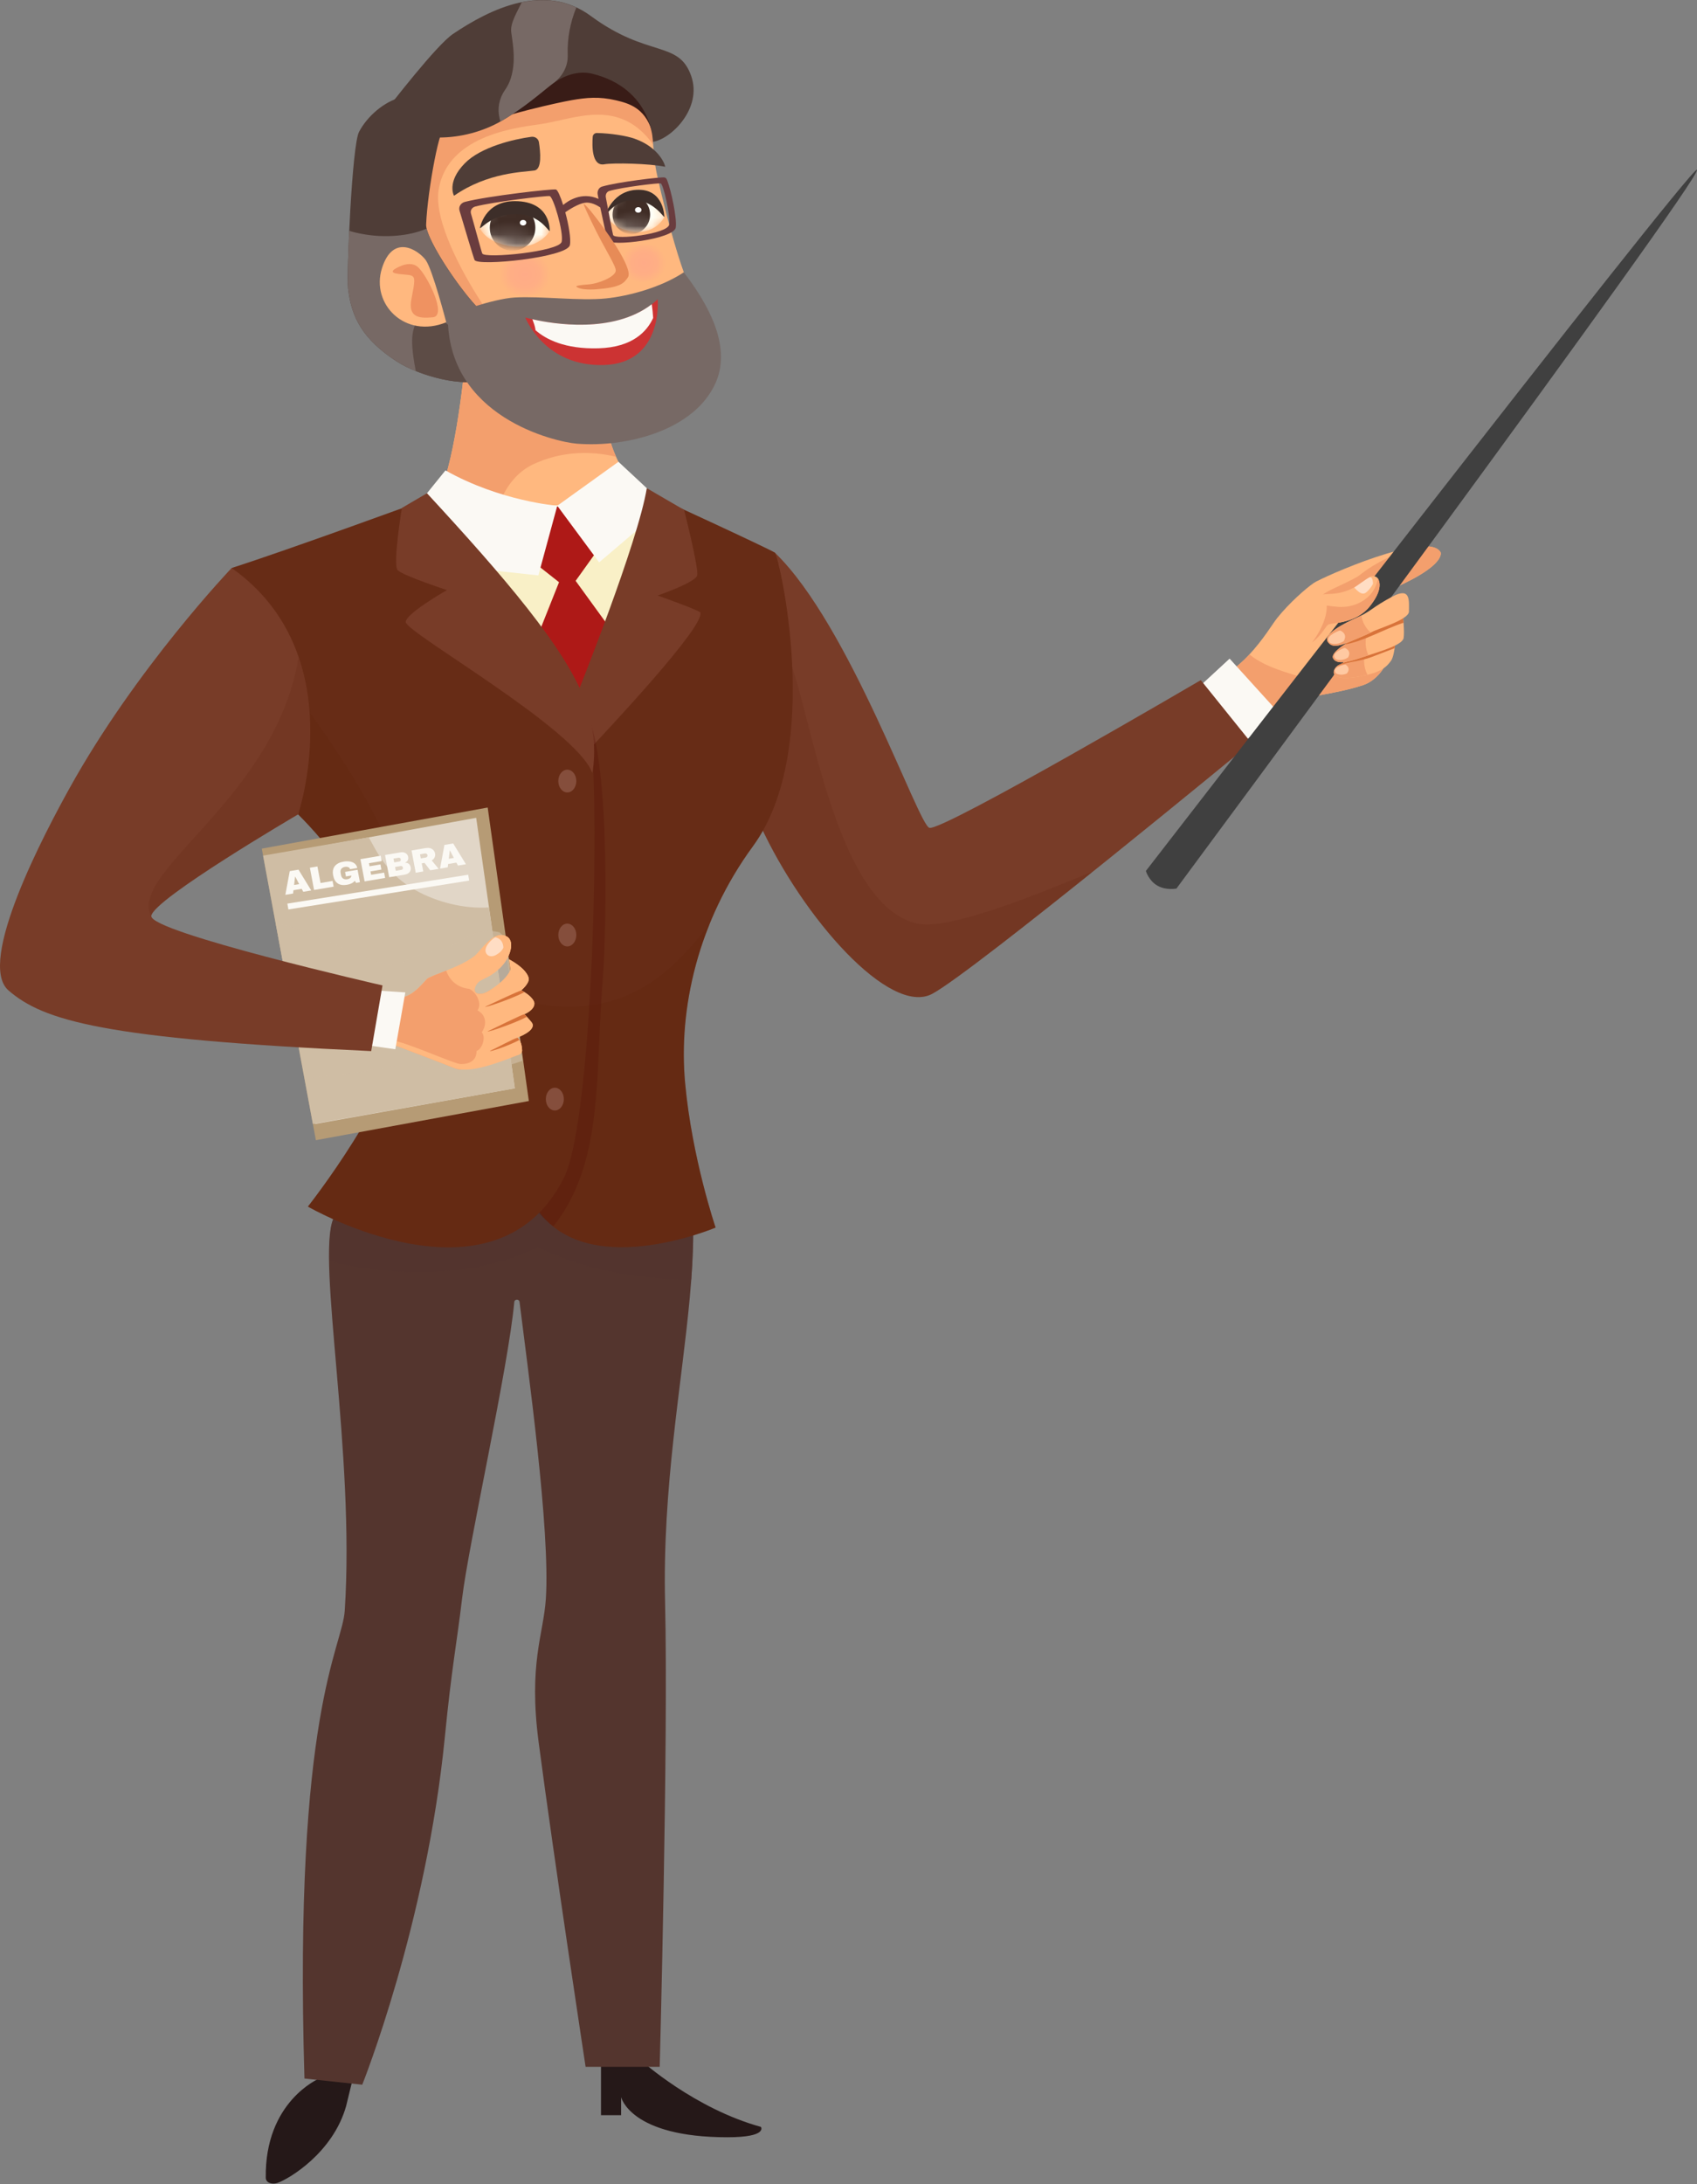 <svg width="199" height="256" viewBox="0 0 199 256" fill="none" xmlns="http://www.w3.org/2000/svg">
<rect x="0" y="0" width="199" height="256" fill="#808080" stroke="none"/>
<path d="M37.403 243.645C37.403 243.645 31.043 246.317 31.165 255.261C31.173 255.872 31.93 256.077 32.535 255.869C33.881 255.405 39.036 252.352 40.587 246.867L41.27 244.061L42.31 240.426L38.936 241.262L38.452 243.028L37.403 243.645Z" fill="#251818"/>
<path d="M75.22 241.551C75.22 241.551 81.417 247.146 89.23 249.299C89.23 249.299 90.076 250.515 85.293 250.515C73.909 250.515 72.836 245.814 72.836 245.814V247.928H70.476V242.148L75.22 241.551Z" fill="#251818"/>
<path d="M75.731 125.842C74.421 126.285 73.082 126.565 71.554 126.66C68.735 126.836 65.854 126.714 63.027 126.695C58.703 126.666 54.664 126.168 50.59 125.451C50.59 125.451 44.237 130.165 39.067 142.912C37.13 147.687 41.645 170.364 40.426 188.796C40.136 193.192 34.413 200.566 35.702 243.631L42.479 244.355C42.479 244.355 50 225.59 52.166 203.593C52.975 195.377 53.554 192.707 54.189 187.356C54.944 180.999 59.621 160.257 60.307 152.607C60.339 152.254 60.879 152.245 60.923 152.597C61.877 160.342 64.553 179.357 64.007 187.443C63.728 191.572 61.956 195.009 63.163 204.203C64.955 217.867 68.671 242.258 68.671 242.258H77.361C77.361 242.258 78.385 204.105 77.992 187.906C77.331 160.749 87.146 140.079 75.731 125.842Z" fill="#54352E"/>
<path opacity="0.65" d="M63.07 146.187C63.07 146.187 69.716 149.995 81.063 149.995C81.814 139.865 80.903 132.292 75.731 125.842C74.421 126.285 73.082 126.565 71.554 126.66C68.734 126.836 65.854 126.714 63.026 126.695C58.703 126.666 54.663 126.167 50.589 125.451C50.589 125.451 44.237 130.165 39.067 142.912C38.715 143.78 38.51 145.588 38.774 147.859C39.847 148.247 52.984 151.328 63.07 146.187Z" fill="#54352E"/>
<path d="M78.428 58.868C78.428 58.868 72.477 58.581 70.931 48.952C65.349 49.162 59.132 45.887 54.492 43.054C53.926 48.156 52.712 57.406 50.287 60.016C50.287 60.016 55.028 83.642 64.711 87.851C74.393 92.06 93.255 77.425 78.428 58.868Z" fill="#FFB87F"/>
<path d="M62.517 54.426C65.631 52.966 69.001 52.765 72.243 53.536C71.692 52.31 71.228 50.806 70.931 48.951C65.349 49.161 59.132 45.886 54.492 43.054C53.926 48.155 52.712 57.406 50.287 60.015C50.287 60.015 50.655 61.845 51.393 64.575H58.139C57.309 61.037 58.892 56.126 62.517 54.426Z" fill="#F39F6D"/>
<path d="M72.409 55.711C72.409 55.711 68.846 62.789 52.506 57.05L49.279 64.511L67.165 93.399L83.913 72.674L72.409 55.711Z" fill="#F9F0C7"/>
<path d="M63.399 59.601L67.972 59.027L69.922 64.703L67.501 68.083L72.409 74.842L68.846 86.321L62.361 76.266L65.555 68.242L61.92 65.372L63.399 59.601Z" fill="#AE1917"/>
<path d="M52.237 55.137L49.089 59.027L55.062 66.575L63.131 67.444L65.35 59.281C65.35 59.281 58.692 58.772 52.237 55.137Z" fill="#FBF9F4"/>
<path d="M72.523 54.127L65.35 59.282L70.259 65.914L78.059 59.282L72.523 54.127Z" fill="#FBF9F4"/>
<path d="M139.531 81.771C139.531 81.771 143.868 79.53 146.404 76.828C148.16 74.956 149.244 73.096 149.755 72.458C151.205 70.646 153.145 68.963 154.059 68.333C154.972 67.702 167.484 62.108 168.937 64.747C168.937 64.747 169.934 67.031 157.933 71.009C157.933 71.009 163.531 75.177 162.619 77.622C162.426 78.14 161.481 79.768 159.824 80.314C156.315 81.469 152.609 81.579 151.251 82.495C150.116 83.261 145.92 86.073 145.92 86.073C145.92 86.073 140.434 84.992 139.531 81.771Z" fill="#FFB87F"/>
<path d="M153.064 79.912C152.895 79.659 152.785 79.493 152.72 79.384C152.501 79.321 152.283 79.257 152.065 79.195C149.958 78.572 148.011 77.924 146.514 76.704C146.476 76.746 146.441 76.786 146.403 76.827C143.868 79.529 139.53 81.771 139.53 81.771C140.433 84.991 145.919 86.072 145.919 86.072C145.919 86.072 150.116 83.261 151.25 82.495C151.873 82.075 152.994 81.824 154.361 81.564C153.892 81.057 153.461 80.507 153.064 79.912Z" fill="#F39F6D"/>
<path d="M161.792 78.005C159.028 78.624 156.629 78.343 154.549 80.558C154.158 80.973 153.747 81.372 153.338 81.771C155.095 81.385 157.5 81.078 159.823 80.313C161.348 79.811 162.262 78.403 162.55 77.776C162.308 77.869 162.056 77.946 161.792 78.005Z" fill="#F39F6D"/>
<path d="M165.791 64.136C163.542 64.953 161.448 65.835 159.492 67.373C158.666 68.023 156.262 68.945 155.393 69.51C154.469 70.111 153.483 71.536 152.609 72.193C153.144 72.025 155.302 70.713 155.933 70.672C156.403 70.643 156.88 70.719 157.339 70.871C157.643 70.842 157.952 70.852 158.257 70.898C169.907 66.989 168.937 64.747 168.937 64.747C168.529 64.006 167.325 63.899 165.791 64.136Z" fill="#F39F6D"/>
<path d="M140.532 80.581L144.191 77.201L150.177 83.798L146.097 86.735L140.532 80.581Z" fill="#FBF9F4"/>
<path d="M85.791 62.534C85.791 62.534 84.177 85.874 89.153 96.715C94.129 107.555 104.35 119.162 109.326 116.484C114.302 113.805 146.729 87.068 146.729 87.068L140.812 79.72C140.812 79.72 110.604 97.417 108.99 97.034C107.686 96.725 99.65 73.257 90.878 64.791L85.791 62.534Z" fill="#783C28"/>
<path opacity="0.18" d="M107.621 108.262C98.59 106.371 95.466 86.024 92.992 78.492C91.563 74.144 86.246 90.382 89.152 96.715C94.129 107.556 104.35 119.162 109.325 116.484C111.63 115.243 119.83 108.837 127.965 102.319C127.997 102.294 127.973 102.243 127.935 102.256C125.887 102.972 112.037 109.187 107.621 108.262Z" fill="#62260F"/>
<path d="M76.028 57.815C76.028 57.815 90.425 64.418 90.877 64.792C91.329 65.165 96.654 87.778 88.298 99.19C81.85 107.997 79.537 118.212 80.344 126.981C81.151 135.751 83.916 143.889 83.916 143.889C83.916 143.889 68.237 150.545 62.665 141.204C62.665 141.204 71.469 104.461 67.837 82.302C67.837 82.302 74.112 72.892 76.028 57.815Z" fill="#672C16"/>
<path opacity="0.25" d="M83.199 108.34C78.752 114.039 74.24 117.916 66.907 117.983C65.125 130.936 62.665 141.205 62.665 141.205C68.237 150.545 83.916 143.889 83.916 143.889C83.916 143.889 81.151 135.751 80.344 126.982C79.945 122.647 80.258 118.922 81.145 114.953C81.656 112.666 82.163 110.933 83.199 108.34Z" fill="#62260F"/>
<path d="M67.837 80.964C67.837 80.964 74.805 63.6 75.848 57.223L80.222 59.768C80.222 59.768 81.959 66.615 81.757 67.445C81.555 68.273 77.117 69.804 77.117 69.804C77.117 69.804 81.985 71.529 82.11 71.781C82.833 73.247 71.238 85.553 68.924 88.043C68.924 88.043 66.896 86.193 67.837 80.964Z" fill="#783C28"/>
<path opacity="0.22" d="M68.298 82.918C70.566 105.228 62.016 140.566 62.016 140.566C62.805 141.888 63.808 142.958 64.893 143.752C70.786 136.262 69.78 126.437 70.661 115.107C71.226 107.859 71.48 86.332 68.298 82.918Z" fill="#510900"/>
<path d="M49.279 58.793C49.279 58.793 33.76 64.468 27.166 66.576C27.166 66.576 37.175 81.594 34.956 95.456C34.956 95.456 47.962 107.913 47.153 120.299C46.644 128.09 36.107 141.428 36.107 141.428C36.107 141.428 58.062 154.149 66.123 138.054C69.73 130.85 70.537 89.249 68.923 84.089C67.309 78.928 49.521 59.299 49.279 58.793Z" fill="#672C16"/>
<path opacity="0.25" d="M65.725 117.964C59.535 117.601 54.49 115.147 51.257 110C47.935 104.713 45.855 98.87 42.8 93.46C39.974 88.457 36.747 83.927 33.206 79.415C34.788 84.27 35.836 89.953 34.955 95.456C34.955 95.456 47.961 107.913 47.152 120.299C46.643 128.09 36.106 141.428 36.106 141.428C36.106 141.428 58.061 154.15 66.122 138.055C67.544 135.213 68.532 127.018 69.106 117.819C68.015 117.971 66.889 118.032 65.725 117.964Z" fill="#62260F"/>
<path d="M67.582 91.551C67.582 92.288 67.109 92.886 66.526 92.886C65.942 92.886 65.469 92.288 65.469 91.551C65.469 90.814 65.942 90.215 66.526 90.215C67.11 90.216 67.582 90.814 67.582 91.551Z" fill="#854E3C"/>
<path d="M67.582 109.597C67.582 110.334 67.109 110.932 66.526 110.932C65.942 110.932 65.469 110.335 65.469 109.597C65.469 108.859 65.942 108.261 66.526 108.261C67.11 108.261 67.582 108.859 67.582 109.597Z" fill="#854E3C"/>
<path d="M66.12 128.83C66.12 129.568 65.647 130.166 65.064 130.166C64.48 130.166 64.007 129.568 64.007 128.83C64.007 128.093 64.48 127.495 65.064 127.495C65.647 127.495 66.12 128.093 66.12 128.83Z" fill="#854E3C"/>
<path d="M50.07 57.815L47.127 59.537C47.127 59.537 46.026 66.193 46.631 66.831C47.236 67.469 52.409 69.166 52.409 69.166C52.409 69.166 47.456 71.996 47.582 72.929C47.759 74.236 67.569 85.428 69.451 90.593C69.451 90.593 70.316 86.865 68.644 82.255C66.379 76.009 58.966 67.446 50.07 57.815Z" fill="#783C28"/>
<path d="M30.698 99.471L37.042 133.645L62.016 129.054L57.189 94.654L30.698 99.471Z" fill="#B69B75"/>
<path d="M60.066 116.329L59.381 111.866C58.302 112.55 57.114 113.085 55.957 113.639C54.029 114.559 53.063 115.596 54.601 117.446C56.15 119.311 58.25 117.961 60.066 116.329Z" fill="#888888"/>
<path d="M31.815 100.227L36.955 131.748L60.374 127.565L55.84 95.859L31.815 100.227Z" fill="#E1D6C7"/>
<path d="M48.776 104.373C46.177 102.927 44.836 101.131 43.498 98.607C43.416 98.452 43.331 98.302 43.247 98.149L30.85 100.29L36.69 131.749L60.373 127.566L57.342 106.365C54.37 106.556 51.186 105.714 48.776 104.373Z" fill="#CFBDA4"/>
<path opacity="0.65" d="M58.565 109.277C58.558 109.275 58.55 109.274 58.542 109.272C57.144 108.924 55.655 109.212 54.473 110.003C51.406 112.058 50.242 110.929 47.151 112.888C44.891 114.321 35.549 108.196 32.348 108.343L35.758 126.409C37.277 126.229 42.252 125.839 46.153 124.922C48.258 124.427 53.643 126.203 55.782 125.815C57.635 125.48 59.483 124.953 61.285 124.341L59.27 109.73C59.178 109.789 58.95 109.648 58.565 109.277Z" fill="#CFBDA4"/>
<path d="M36.497 104.372L35.562 104.53L35.377 104.183L34.413 104.346L34.366 104.733L33.463 104.886L33.976 102.108L35.003 101.934L36.497 104.372ZM34.604 102.753L34.487 103.731L35.082 103.631L34.619 102.75L34.604 102.753Z" fill="#FBF9F4"/>
<path d="M36.829 104.316L36.338 101.708L37.222 101.558L37.587 103.5L38.998 103.26L39.124 103.927L36.829 104.316Z" fill="#FBF9F4"/>
<path d="M41.895 101.741L41.051 101.884C41.009 101.66 40.743 101.561 40.462 101.608C40.043 101.68 39.873 101.939 39.944 102.319L39.99 102.561C40.062 102.94 40.316 103.128 40.735 103.057C41.015 103.01 41.23 102.832 41.19 102.624L40.566 102.729L40.466 102.198L41.934 101.95L42.208 103.406L41.752 103.483L41.615 103.24C41.405 103.484 41.108 103.639 40.688 103.71C39.773 103.865 39.23 103.483 39.063 102.593C38.896 101.702 39.356 101.15 40.308 100.989C41.081 100.858 41.771 101.086 41.895 101.741Z" fill="#FBF9F4"/>
<path d="M42.756 103.313L42.265 100.704L44.643 100.302L44.761 100.927L43.266 101.18L43.334 101.541L44.613 101.324L44.726 101.923L43.446 102.139L43.522 102.538L45.044 102.28L45.162 102.905L42.756 103.313Z" fill="#FBF9F4"/>
<path d="M46.981 99.906C47.397 99.835 47.79 100.042 47.861 100.417C47.933 100.797 47.751 100.992 47.515 101.102L47.518 101.118C47.814 101.13 48.087 101.264 48.165 101.681C48.243 102.099 47.94 102.435 47.496 102.51L45.641 102.824L45.149 100.216L46.981 99.906ZM46.142 100.639L46.225 101.083L46.833 100.98C46.949 100.961 47.019 100.855 46.998 100.74L46.99 100.702C46.97 100.593 46.86 100.517 46.748 100.537L46.142 100.639ZM46.327 101.621L46.411 102.068L47.083 101.955C47.199 101.935 47.27 101.833 47.248 101.715L47.24 101.677C47.219 101.563 47.114 101.488 46.998 101.507L46.327 101.621Z" fill="#FBF9F4"/>
<path d="M50.624 100.853L51.441 101.841L50.45 102.009L49.782 101.14L49.455 101.196L49.634 102.147L48.751 102.297L48.26 99.688L49.943 99.403C50.554 99.3 50.941 99.621 51.021 100.047C51.077 100.35 50.956 100.668 50.624 100.853ZM49.834 100.036L49.255 100.135L49.346 100.616L49.926 100.518C50.062 100.495 50.155 100.373 50.128 100.233C50.101 100.093 49.97 100.013 49.834 100.036Z" fill="#FBF9F4"/>
<path d="M54.638 101.301L53.703 101.459L53.517 101.111L52.553 101.273L52.507 101.661L51.604 101.814L52.116 99.036L53.143 98.862L54.638 101.301ZM52.745 99.68L52.628 100.658L53.223 100.558L52.761 99.677L52.745 99.68Z" fill="#FBF9F4"/>
<path d="M54.9 102.53L33.697 105.915L33.819 106.599L55.021 103.214L54.9 102.53Z" fill="#FBF9F4"/>
<path d="M45.713 122.29C45.713 122.29 52.29 124.766 53.085 125.11C54.462 125.706 54.606 125.24 60.825 123.632C61.067 123.57 61.235 123.356 61.226 123.118C61.208 122.67 61.105 121.973 60.657 121.623C60.657 121.623 63.084 120.756 62.328 119.815C61.98 119.38 61.493 118.879 61.493 118.879C61.493 118.879 62.636 118.427 62.666 117.654C62.685 117.139 61.864 116.441 61.119 116.084C61.119 116.084 62.088 115.288 61.999 114.68C61.951 114.357 61.619 113.504 59.683 112.436C59.683 112.436 59.79 113.131 59.873 113.676C59.873 113.676 59.462 114.891 57.22 116.211C56.208 116.807 55.367 116.452 55.742 115.638C56.229 114.576 56.905 115.001 58.496 113.581C59.902 112.325 60.408 110.307 59.442 109.777C57.855 108.906 56.431 111.442 55.605 112.082C53.835 113.453 50.481 114.317 50.052 114.765C49.345 115.503 48.066 117.219 46.226 116.959L45.713 122.29Z" fill="#FFB87F"/>
<path d="M57.674 115.928C57.531 116.022 57.382 116.116 57.22 116.212C56.327 116.738 55.57 116.522 55.661 115.905C55.583 115.909 55.515 115.926 55.434 115.926C53.761 115.926 52.721 114.949 52.325 113.77C51.213 114.213 50.266 114.542 50.052 114.766C49.345 115.503 48.066 117.22 46.226 116.96L45.713 122.291C45.713 122.291 52.29 124.767 53.085 125.111C54.07 125.537 54.435 125.417 56.833 124.727C56.838 124.686 56.833 124.649 56.84 124.608C57.24 122.193 58.238 119.831 57.935 117.326C57.883 116.884 57.789 116.411 57.674 115.928Z" fill="#F39F6D"/>
<path d="M59.873 113.676C59.873 113.676 59.462 114.891 57.22 116.212C56.208 116.807 55.367 116.452 55.741 115.638C56.229 114.577 56.904 115.001 58.495 113.581C59.901 112.326 60.408 110.307 59.442 109.777C59.065 109.57 58.699 109.56 58.346 109.666C59.298 110.088 59.41 110.834 59.208 111.512C58.973 112.298 58.136 113.165 57.308 113.568C55.993 114.206 55.142 114.925 54.969 115.87C55.865 116.273 56.568 117.627 55.993 118.434C56.953 118.913 57.167 120.002 56.491 121.014C56.948 121.404 56.69 122.862 55.875 123.202C55.875 123.202 56.042 124.725 54.054 124.725C53.244 124.725 47.738 122.144 45.751 121.886L45.713 122.291C45.713 122.291 52.29 124.767 53.085 125.111C54.462 125.706 56.522 125.358 60.824 123.632C61.056 123.539 61.234 123.356 61.226 123.118C61.208 122.67 61.105 121.973 60.657 121.624C60.657 121.624 63.084 120.756 62.328 119.815C61.98 119.38 61.492 118.879 61.492 118.879C61.492 118.879 62.636 118.427 62.665 117.654C62.685 117.139 61.863 116.441 61.119 116.084C61.119 116.084 62.088 115.289 61.998 114.681C61.951 114.357 61.619 113.504 59.683 112.436C59.683 112.436 59.79 113.132 59.873 113.676Z" fill="#FFB87F"/>
<path d="M61.494 116.293C61.376 116.22 61.256 116.152 61.138 116.094C60.738 116.175 57.799 117.582 56.88 118.009C57.019 118.106 60.313 116.946 61.494 116.293Z" fill="#D8733A"/>
<path d="M61.783 119.181C61.664 119.109 61.611 118.936 61.493 118.878C61.093 118.959 58.088 120.472 57.168 120.898C57.307 120.995 60.602 119.835 61.783 119.181Z" fill="#D8733A"/>
<path d="M60.904 121.896C60.904 121.896 60.792 121.688 60.679 121.633C60.297 121.71 58.315 122.787 57.437 123.194C57.569 123.286 59.776 122.52 60.904 121.896Z" fill="#D8733A"/>
<path d="M57.118 111.881C56.391 111.089 57.975 109.869 58.066 109.865C58.066 109.865 58.992 109.945 59.03 111.087C58.798 111.53 58.531 111.703 58.253 111.88C57.756 112.196 57.329 112.111 57.118 111.881Z" fill="#FFDDC4"/>
<path d="M44.067 116.094L47.53 116.324L46.357 122.988L42.789 122.478L44.067 116.094Z" fill="#FBF9F4"/>
<path d="M34.956 95.456C34.956 95.456 41.321 76.588 27.166 66.576C27.166 66.576 15.963 78.298 8.137 92.418C5.412 97.335 -2.834 112.785 0.999 116.095C5.089 119.626 12.06 121.768 43.529 123.203L44.854 115.505C44.854 115.505 17.608 109.279 17.742 107.366C17.876 105.451 34.956 95.456 34.956 95.456Z" fill="#783C28"/>
<path opacity="0.18" d="M17.645 107.224C17.692 107.215 17.743 107.211 17.79 107.202C18.729 104.953 34.955 95.455 34.955 95.455C34.955 95.455 38.112 86.07 35.012 77.025C32.349 93.399 15.425 101.901 17.645 107.224Z" fill="#62260F"/>
<path d="M68.852 51.078C72.765 50.933 76.845 50.226 78.838 46.855C80.072 44.769 82.068 41.851 82.338 39.442C82.498 38.008 82.053 36.507 81.629 35.023C79.918 32.88 77.215 21.619 76.877 19.611C76.463 17.142 76.615 13.602 75.514 11.32C73.896 7.966 70.081 8.671 66.257 7.525C63.444 6.683 59.151 6.154 56.849 8.269C56.126 8.933 55.571 9.934 54.717 10.466C53.928 10.958 53.041 10.952 52.316 11.542C50.713 12.845 49.252 14.466 48.883 16.492C48.492 18.646 46.083 21.752 46.539 23.84C47.315 27.385 52.154 40.156 53.954 42.991C55.941 46.122 59.432 48.402 63.007 49.637C64.936 50.304 66.881 50.857 68.852 51.078Z" fill="#FFB87F"/>
<path d="M56.298 35.203C54.305 32.1 50.84 25.927 51.438 22.241C52.517 15.591 61.222 14.903 63.581 14.522C67.533 13.883 72.682 11.481 76.592 16.945C76.431 14.973 76.259 12.861 75.515 11.32C73.897 7.967 70.082 8.671 66.258 7.526C63.445 6.684 59.152 6.154 56.85 8.269C56.127 8.934 55.572 9.935 54.718 10.467C53.929 10.958 53.042 10.953 52.317 11.543C50.714 12.846 49.253 14.467 48.885 16.493C48.493 18.647 46.084 21.753 46.54 23.84C47.089 26.35 49.673 33.477 51.775 38.435C54.011 38.432 56.229 38.568 58.443 38.701C57.663 37.562 57.012 36.316 56.298 35.203Z" fill="#F39F6D"/>
<path d="M50.202 11.361C53.201 14.543 54.06 15.938 57.353 14.317C59.026 13.493 65.195 12.06 67.042 11.74C68.747 11.444 70.246 11.288 72.263 11.766C73.742 12.116 75.561 12.641 76.416 15.257C78.677 12.566 76.659 9.337 75.179 8.282C73.969 7.421 68.984 7.846 67.446 7.715C65.46 7.545 63.601 9.821 62.302 10.969C60.922 12.19 59.538 10.197 57.767 10.909C55.51 11.815 52.335 12.681 50.202 11.361Z" fill="#391C17"/>
<path d="M69.295 1.882C63.91 -2.088 57.525 1.006 53.12 3.981C51.161 5.304 45.861 12.191 44.69 13.673C48.18 17.048 54.506 16.643 58.766 14.2C60.826 13.018 62.596 11.594 64.419 10.105C65.74 9.027 67.6 8.18 69.462 8.644C76.549 10.411 76.564 16.623 76.564 16.623C78.655 16.326 82.392 12.733 81.053 8.902C79.584 4.693 75.993 6.819 69.295 1.882Z" fill="#4F3D37"/>
<path d="M67.582 0.88C65.493 -0.088 63.307 -0.16 61.182 0.271C60.681 1.337 59.799 2.721 59.952 3.781C60.226 5.681 60.468 7.291 59.903 9.162C59.758 9.642 59.514 10.121 59.202 10.571C58.533 11.536 58.306 12.713 58.576 13.838C58.609 13.975 58.641 14.112 58.673 14.248C58.676 14.25 58.676 14.25 58.679 14.251C60.777 13.06 62.57 11.616 64.419 10.107C64.556 9.996 64.698 9.888 64.846 9.782C65.956 8.992 66.617 7.773 66.574 6.457C66.573 6.432 66.573 6.408 66.572 6.384C66.518 4.432 66.875 2.642 67.582 0.88Z" fill="#776965"/>
<path d="M49.97 26.323C49.9 28.116 54.579 34.978 56.777 36.791C58.606 38.3 61.447 42.361 57.452 44.289C54.597 45.667 48.998 43.972 46.54 42.376C42.581 39.806 41.219 37.264 40.818 33.831C40.625 32.187 41.274 17.05 42.098 15.465C43.987 11.832 50.202 8.311 52.191 15.257C51.687 14.026 50.13 22.24 49.97 26.323Z" fill="#4F3D37"/>
<path d="M56.776 36.791C54.739 35.111 50.579 29.102 50.035 26.802C49.354 27.083 48.633 27.303 47.858 27.444C45.582 27.858 43.178 27.716 40.951 27.061C40.8 30.327 40.741 33.17 40.818 33.831C41.22 37.264 42.58 39.806 46.54 42.376C48.998 43.972 54.598 45.667 57.453 44.289C61.446 42.361 58.606 38.3 56.776 36.791Z" fill="#776965"/>
<path opacity="0.65" d="M56.042 40.134C54.702 39.012 52.874 38.772 51.793 37.299C51.55 36.968 51.306 36.491 51.041 35.986C50.587 37.342 49.063 36.945 48.989 37.196C48.576 38.597 47.87 38.935 48.757 43.49C51.515 44.604 55.278 45.339 57.452 44.289C59.295 43.399 59.674 42.055 59.377 40.717C58.346 41.112 57.119 41.035 56.042 40.134Z" fill="#4F3D37"/>
<path d="M80.186 31.92C77.529 33.68 73.774 34.701 71.077 34.978C67.974 35.297 63.495 34.693 60.37 34.87C57.721 35.021 52.797 36.876 52.518 36.987C52.374 48.903 65.14 51.804 67.647 52.005C73.473 52.474 81.517 50.45 83.954 44.793C85.835 40.428 82.875 35.422 80.186 31.92Z" fill="#776965"/>
<path d="M61.595 37.211C61.595 37.211 71.683 40.171 77.128 35.077C77.128 35.077 77.781 42.58 70.813 42.787C63.845 42.993 61.595 37.211 61.595 37.211Z" fill="#CC3333"/>
<path d="M76.43 35.661C71.872 39.158 64.826 37.965 62.429 37.42C62.582 37.821 62.71 38.185 62.765 38.475C62.78 38.552 62.784 38.629 62.798 38.706C63.988 39.752 66.223 40.942 70.196 40.825C74.185 40.707 75.874 38.842 76.593 37.267C76.561 36.726 76.506 36.191 76.43 35.661Z" fill="#FBF9F4"/>
<path d="M52.328 37.777C52.328 37.777 50.726 31.593 49.923 30.486C49.122 29.381 46.098 27.273 44.786 31.454C43.475 35.634 47.483 39.747 52.328 37.777Z" fill="#FFB87F"/>
<path d="M46.208 31.592C46.208 31.592 47.884 30.418 48.94 31.247C49.997 32.076 52.511 37.017 50.762 37.19C49.013 37.362 47.85 37.12 48.249 35.048C48.649 32.974 48.725 32.513 48.249 32.305C47.775 32.098 45.448 32.24 46.208 31.592Z" fill="#EF9261"/>
<path d="M62.311 16.037C62.738 15.98 63.13 16.255 63.195 16.659C63.372 17.774 63.576 19.844 62.67 19.984C61.424 20.177 57.219 20.174 53.24 22.947C53.24 22.947 52.337 21.364 54.492 19.155C56.379 17.22 60.252 16.309 62.311 16.037Z" fill="#4F3D37"/>
<path d="M69.995 15.591C69.736 15.586 69.525 15.78 69.506 16.025C69.424 17.053 69.381 19.525 70.873 19.256C71.899 19.071 76.191 19.161 77.994 19.548C78.058 19.561 77.485 17.343 74.419 16.257C73.462 15.917 71.606 15.62 69.995 15.591Z" fill="#4F3D37"/>
<path d="M78.896 30.508C79.019 31.677 77.606 32.767 75.739 32.946C73.871 33.124 72.257 32.322 72.133 31.153C72.01 29.985 73.423 28.894 75.29 28.716C77.157 28.538 78.772 29.34 78.896 30.508Z" fill="url(#paint0_radial_151_1806)"/>
<path d="M65.477 32.288C65.425 33.649 63.619 34.692 61.444 34.618C59.268 34.544 57.546 33.38 57.598 32.019C57.65 30.658 59.455 29.615 61.631 29.69C63.807 29.763 65.528 30.927 65.477 32.288Z" fill="url(#paint1_radial_151_1806)"/>
<mask id="mask0_151_1806" style="mask-type:luminance" maskUnits="userSpaceOnUse" x="56" y="23" width="9" height="6">
<path d="M56.281 26.742C56.281 26.742 57.282 23.724 60.873 23.724C64.464 23.724 64.458 27.087 64.458 27.087C64.458 27.087 63.174 29.443 59.63 28.811C56.84 28.313 56.281 26.742 56.281 26.742Z" fill="white"/>
</mask>
<g mask="url(#mask0_151_1806)">
<path d="M56.281 26.742C56.281 26.742 57.282 23.723 60.873 23.723C64.464 23.723 64.458 27.086 64.458 27.086C64.458 27.086 63.174 29.443 59.63 28.811C56.84 28.313 56.281 26.742 56.281 26.742Z" fill="#FFFFF6"/>
</g>
<mask id="mask1_151_1806" style="mask-type:luminance" maskUnits="userSpaceOnUse" x="56" y="23" width="9" height="6">
<path d="M56.281 26.742C56.281 26.742 57.282 23.724 60.873 23.724C64.464 23.724 64.458 27.087 64.458 27.087C64.458 27.087 63.174 29.443 59.63 28.811C56.84 28.313 56.281 26.742 56.281 26.742Z" fill="white"/>
</mask>
<g mask="url(#mask1_151_1806)">
<path d="M62.779 26.69C62.779 28.178 61.582 29.386 60.105 29.386C58.629 29.386 57.432 28.178 57.432 26.69C57.432 25.201 58.629 23.994 60.105 23.994C61.582 23.994 62.779 25.201 62.779 26.69Z" fill="url(#paint2_radial_151_1806)"/>
</g>
<path d="M60.473 25.087C63.226 25.087 64.237 27.015 64.457 27.091L64.459 27.087C64.459 27.087 64.684 23.577 60.37 23.577C56.779 23.577 56.282 26.742 56.282 26.742C56.282 26.742 56.284 26.748 56.288 26.76C56.524 26.672 57.867 25.087 60.473 25.087Z" fill="#3D2E29"/>
<mask id="mask2_151_1806" style="mask-type:luminance" maskUnits="userSpaceOnUse" x="71" y="22" width="7" height="6">
<path d="M71.024 25.115C71.024 25.115 71.865 22.241 74.889 22.241C77.912 22.241 77.906 25.444 77.906 25.444C77.906 25.444 76.826 27.688 73.843 27.086C71.494 26.611 71.024 25.115 71.024 25.115Z" fill="white"/>
</mask>
<g mask="url(#mask2_151_1806)">
<path d="M71.024 25.115C71.024 25.115 71.865 22.241 74.889 22.241C77.912 22.241 77.906 25.444 77.906 25.444C77.906 25.444 76.826 27.688 73.843 27.085C71.494 26.611 71.024 25.115 71.024 25.115Z" fill="#FFFFF6"/>
</g>
<mask id="mask3_151_1806" style="mask-type:luminance" maskUnits="userSpaceOnUse" x="71" y="22" width="7" height="6">
<path d="M71.024 25.115C71.024 25.115 71.865 22.241 74.889 22.241C77.912 22.241 77.906 25.444 77.906 25.444C77.906 25.444 76.826 27.688 73.843 27.086C71.494 26.611 71.024 25.115 71.024 25.115Z" fill="white"/>
</mask>
<g mask="url(#mask3_151_1806)">
<path d="M76.237 25.158C76.237 26.41 75.251 27.426 74.034 27.426C72.818 27.426 71.832 26.411 71.832 25.158C71.832 23.906 72.818 22.89 74.034 22.89C75.251 22.89 76.237 23.906 76.237 25.158Z" fill="url(#paint3_radial_151_1806)"/>
</g>
<path d="M74.295 23.478C76.578 23.478 77.721 25.366 77.906 25.44C77.906 25.405 77.895 22.241 74.889 22.241C71.865 22.241 71.024 25.115 71.024 25.115C71.024 25.115 71.032 25.136 71.036 25.147C71.233 25.068 72.088 23.478 74.295 23.478Z" fill="#3D2E29"/>
<path d="M77.935 20.802C77.634 20.711 72.473 21.322 70.593 21.872C70.236 21.976 70.011 22.376 70.087 22.792C70.114 22.944 70.148 23.122 70.186 23.313C68.189 22.424 66.556 23.588 66.04 24.028C65.723 23.022 65.389 22.255 65.186 22.211C64.749 22.116 57.122 22.989 54.522 23.663C54.035 23.789 53.752 24.237 53.886 24.689C54.355 26.27 55.523 30.192 55.651 30.473C56.009 31.254 66.523 30.172 66.825 28.734C66.979 27.999 66.684 26.341 66.288 24.879C66.756 24.556 67.777 23.901 68.555 23.769C69.252 23.65 69.978 24.038 70.388 24.31C70.729 25.947 71.183 27.961 71.245 28.167C71.483 28.954 79.058 28.039 79.246 26.656C79.395 25.567 78.708 22.336 78.237 21.132C78.126 20.844 78.005 20.824 77.935 20.802ZM65.866 28.331C65.621 29.489 56.838 30.344 56.553 29.717C56.45 29.493 55.599 26.29 55.227 25.028C55.121 24.667 55.346 24.31 55.733 24.208C57.804 23.665 64.106 22.91 64.459 22.985C64.882 23.076 66.109 27.173 65.866 28.331ZM78.472 26.323C78.311 27.429 72.085 28.164 71.894 27.542C71.826 27.321 71.262 24.305 71.043 23.128C70.981 22.795 71.158 22.474 71.441 22.389C72.938 21.94 77.24 21.428 77.484 21.502C77.778 21.59 78.629 25.237 78.472 26.323Z" fill="#6A3C3E"/>
<path d="M72.196 31.8C72.339 31.251 70.993 29.405 69.358 25.98C69.096 25.431 68.349 23.894 68.463 23.894C68.499 23.895 68.885 24.269 69.252 24.714C70.778 26.568 74.334 31.46 73.633 32.51C73.163 33.214 72.739 33.686 69.978 33.906C68.971 33.986 67.94 33.921 67.597 33.602C67.486 33.505 67.998 33.41 68.98 33.338C70.292 33.243 72.07 32.433 72.196 31.8Z" fill="#E78B57"/>
<path d="M134.372 102.086C134.372 102.086 134.69 103.212 135.721 103.807C136.754 104.4 137.958 104.148 137.958 104.148C137.958 104.148 199.795 20.669 198.992 19.911L198.981 19.905C198.327 19.39 134.372 102.086 134.372 102.086Z" fill="#404040"/>
<path d="M161.337 76.011C160.651 76.575 159.845 76.997 158.971 77.232C158.115 77.462 157.074 77.798 156.727 78.143C156.104 78.763 156.043 79.919 159.558 79.269C162.008 78.816 162.624 78.135 163.122 77.445C163.621 76.756 163.725 74.047 163.725 74.047L161.337 76.011Z" fill="#FFB87F"/>
<path d="M160.023 76.828C159.686 76.99 159.338 77.133 158.971 77.232C158.115 77.462 157.074 77.799 156.727 78.143C156.104 78.764 156.043 79.919 159.558 79.269C159.857 79.214 160.12 79.154 160.366 79.092C159.992 78.398 159.875 77.585 160.023 76.828Z" fill="#F39F6D"/>
<path d="M156.529 78.639C156.46 78.138 157.74 77.868 157.792 77.907C157.792 77.907 158.489 78.293 157.932 78.946C157.578 79.088 157.313 79.101 157.071 79.063C156.679 79.001 156.56 78.862 156.529 78.639Z" fill="#FFC9A2"/>
<path d="M160.851 77.007C161.748 76.663 162.648 76.322 163.545 75.976C163.686 75.04 163.724 74.047 163.724 74.047L161.337 76.01C160.65 76.575 159.844 76.996 158.97 77.231C158.203 77.438 157.29 77.73 156.859 78.037C158.109 77.555 159.525 77.516 160.851 77.007Z" fill="#D8733A"/>
<path d="M150.269 72.77C150.269 72.77 153.488 70.852 154.506 69.965C155.476 69.121 157.03 70.512 160.536 67.694C160.896 67.405 161.473 67.506 161.65 67.921C161.9 68.504 161.889 69.507 160.611 71.088C159.019 73.055 156.416 72.998 155.835 73.175C155.253 73.352 154.443 76.435 150.54 76.168C148.508 76.028 150.269 72.77 150.269 72.77Z" fill="#FFB87F"/>
<path d="M161.65 67.92C161.632 67.879 161.596 67.856 161.572 67.821C161.515 68.188 161.4 68.549 161.226 68.906C160.487 70.423 158.655 71.258 156.937 71.134C156.43 71.097 156.006 71.055 155.589 70.968C155.62 72.799 154.38 74.632 153.855 75.304C155.03 74.459 155.481 73.283 155.835 73.175C156.416 72.997 159.019 73.055 160.611 71.088C161.889 69.506 161.9 68.503 161.65 67.92Z" fill="#F39F6D"/>
<path d="M158.814 68.871C158.814 68.871 160.374 67.755 160.464 67.752C160.464 67.752 160.97 67.293 161.008 68.435C160.775 68.878 160.396 69.32 160.118 69.497C159.623 69.812 159.026 69.101 158.814 68.871Z" fill="#FFDDC4"/>
<path d="M159.374 74.625C158.356 75.02 155.92 76.463 156.333 77.179C156.839 78.053 158.503 77.465 160.294 76.869C162.085 76.273 164.473 75.584 164.598 74.777C164.722 73.97 164.514 72.257 164.514 72.257C164.514 72.257 159.636 74.523 159.374 74.625Z" fill="#FFB87F"/>
<path d="M160.352 74.191C160.352 74.188 160.35 74.185 160.35 74.183C159.825 74.424 159.442 74.598 159.373 74.624C158.355 75.019 155.919 76.463 156.332 77.178C156.838 78.052 158.502 77.464 160.293 76.868C160.35 76.849 160.411 76.829 160.469 76.81C160.082 75.986 160.037 75.02 160.352 74.191Z" fill="#F39F6D"/>
<path d="M156.463 76.984C156.289 76.442 157.649 75.916 157.714 75.95C157.714 75.95 158.56 76.254 158.075 77.074C157.712 77.293 157.421 77.355 157.146 77.356C156.7 77.357 156.541 77.224 156.463 76.984Z" fill="#FFC9A2"/>
<path d="M164.585 72.987C164.552 72.567 164.514 72.255 164.514 72.255C164.514 72.255 159.636 74.522 159.373 74.624C158.941 74.792 158.251 75.151 157.633 75.561C159.972 75.147 162.097 73.832 164.585 72.987Z" fill="#D8733A"/>
<path d="M160.928 71.361C160.347 71.773 159.729 72.131 159.072 72.422C157.701 73.028 155.047 74.356 155.731 75.269C156.178 75.865 156.843 75.8 158.139 75.276C159.243 74.829 160.632 74.224 160.947 74.046C161.564 73.698 165.224 72.633 165.221 71.683C165.217 70.457 165.47 68.769 163.31 69.911C162.134 70.534 161.441 70.998 160.928 71.361Z" fill="#FFB87F"/>
<path d="M159.648 72.129C159.457 72.229 159.269 72.335 159.071 72.422C157.701 73.029 155.046 74.356 155.731 75.269C156.177 75.865 156.843 75.8 158.139 75.276C159.082 74.895 160.224 74.401 160.737 74.153C160.141 73.621 159.735 72.887 159.648 72.129Z" fill="#F39F6D"/>
<path d="M155.773 75.061C155.579 74.459 157.091 73.874 157.165 73.911C157.165 73.911 158.106 74.248 157.565 75.161C157.162 75.404 156.838 75.473 156.532 75.474C156.037 75.476 155.859 75.329 155.773 75.061Z" fill="#FFC9A2"/>
<path d="M61.72 26.106C61.72 26.286 61.55 26.432 61.34 26.432C61.13 26.432 60.959 26.286 60.959 26.106C60.959 25.925 61.13 25.779 61.34 25.779C61.55 25.78 61.72 25.926 61.72 26.106Z" fill="white"/>
<path d="M75.225 24.605C75.225 24.785 75.054 24.931 74.845 24.931C74.635 24.931 74.464 24.785 74.464 24.605C74.464 24.424 74.635 24.278 74.845 24.278C75.055 24.279 75.225 24.424 75.225 24.605Z" fill="white"/>
<defs>
<radialGradient id="paint0_radial_151_1806" cx="0" cy="0" r="1" gradientUnits="userSpaceOnUse" gradientTransform="translate(75.514 30.831) scale(2.879 2.73)">
<stop stop-color="#FFAB87"/>
<stop offset="0.503" stop-color="#FFAE85"/>
<stop offset="0.895" stop-color="#FFB87F"/>
<stop offset="0.898" stop-color="#FFB87F"/>
</radialGradient>
<radialGradient id="paint1_radial_151_1806" cx="0" cy="0" r="1" gradientUnits="userSpaceOnUse" gradientTransform="translate(61.537 32.153) rotate(7.407) scale(3.336 3.17)">
<stop stop-color="#FFAB87"/>
<stop offset="0.503" stop-color="#FFAE85"/>
<stop offset="0.895" stop-color="#FFB87F"/>
<stop offset="0.898" stop-color="#FFB87F"/>
</radialGradient>
<radialGradient id="paint2_radial_151_1806" cx="0" cy="0" r="1" gradientUnits="userSpaceOnUse" gradientTransform="translate(59.644 30.245) scale(4.551 4.316)">
<stop stop-color="#847773"/>
<stop offset="1" stop-color="#402D26"/>
</radialGradient>
<radialGradient id="paint3_radial_151_1806" cx="0" cy="0" r="1" gradientUnits="userSpaceOnUse" gradientTransform="translate(74.254 28.436) scale(3.984 3.778)">
<stop stop-color="#847773"/>
<stop offset="1" stop-color="#402D26"/>
</radialGradient>
</defs>
</svg>
